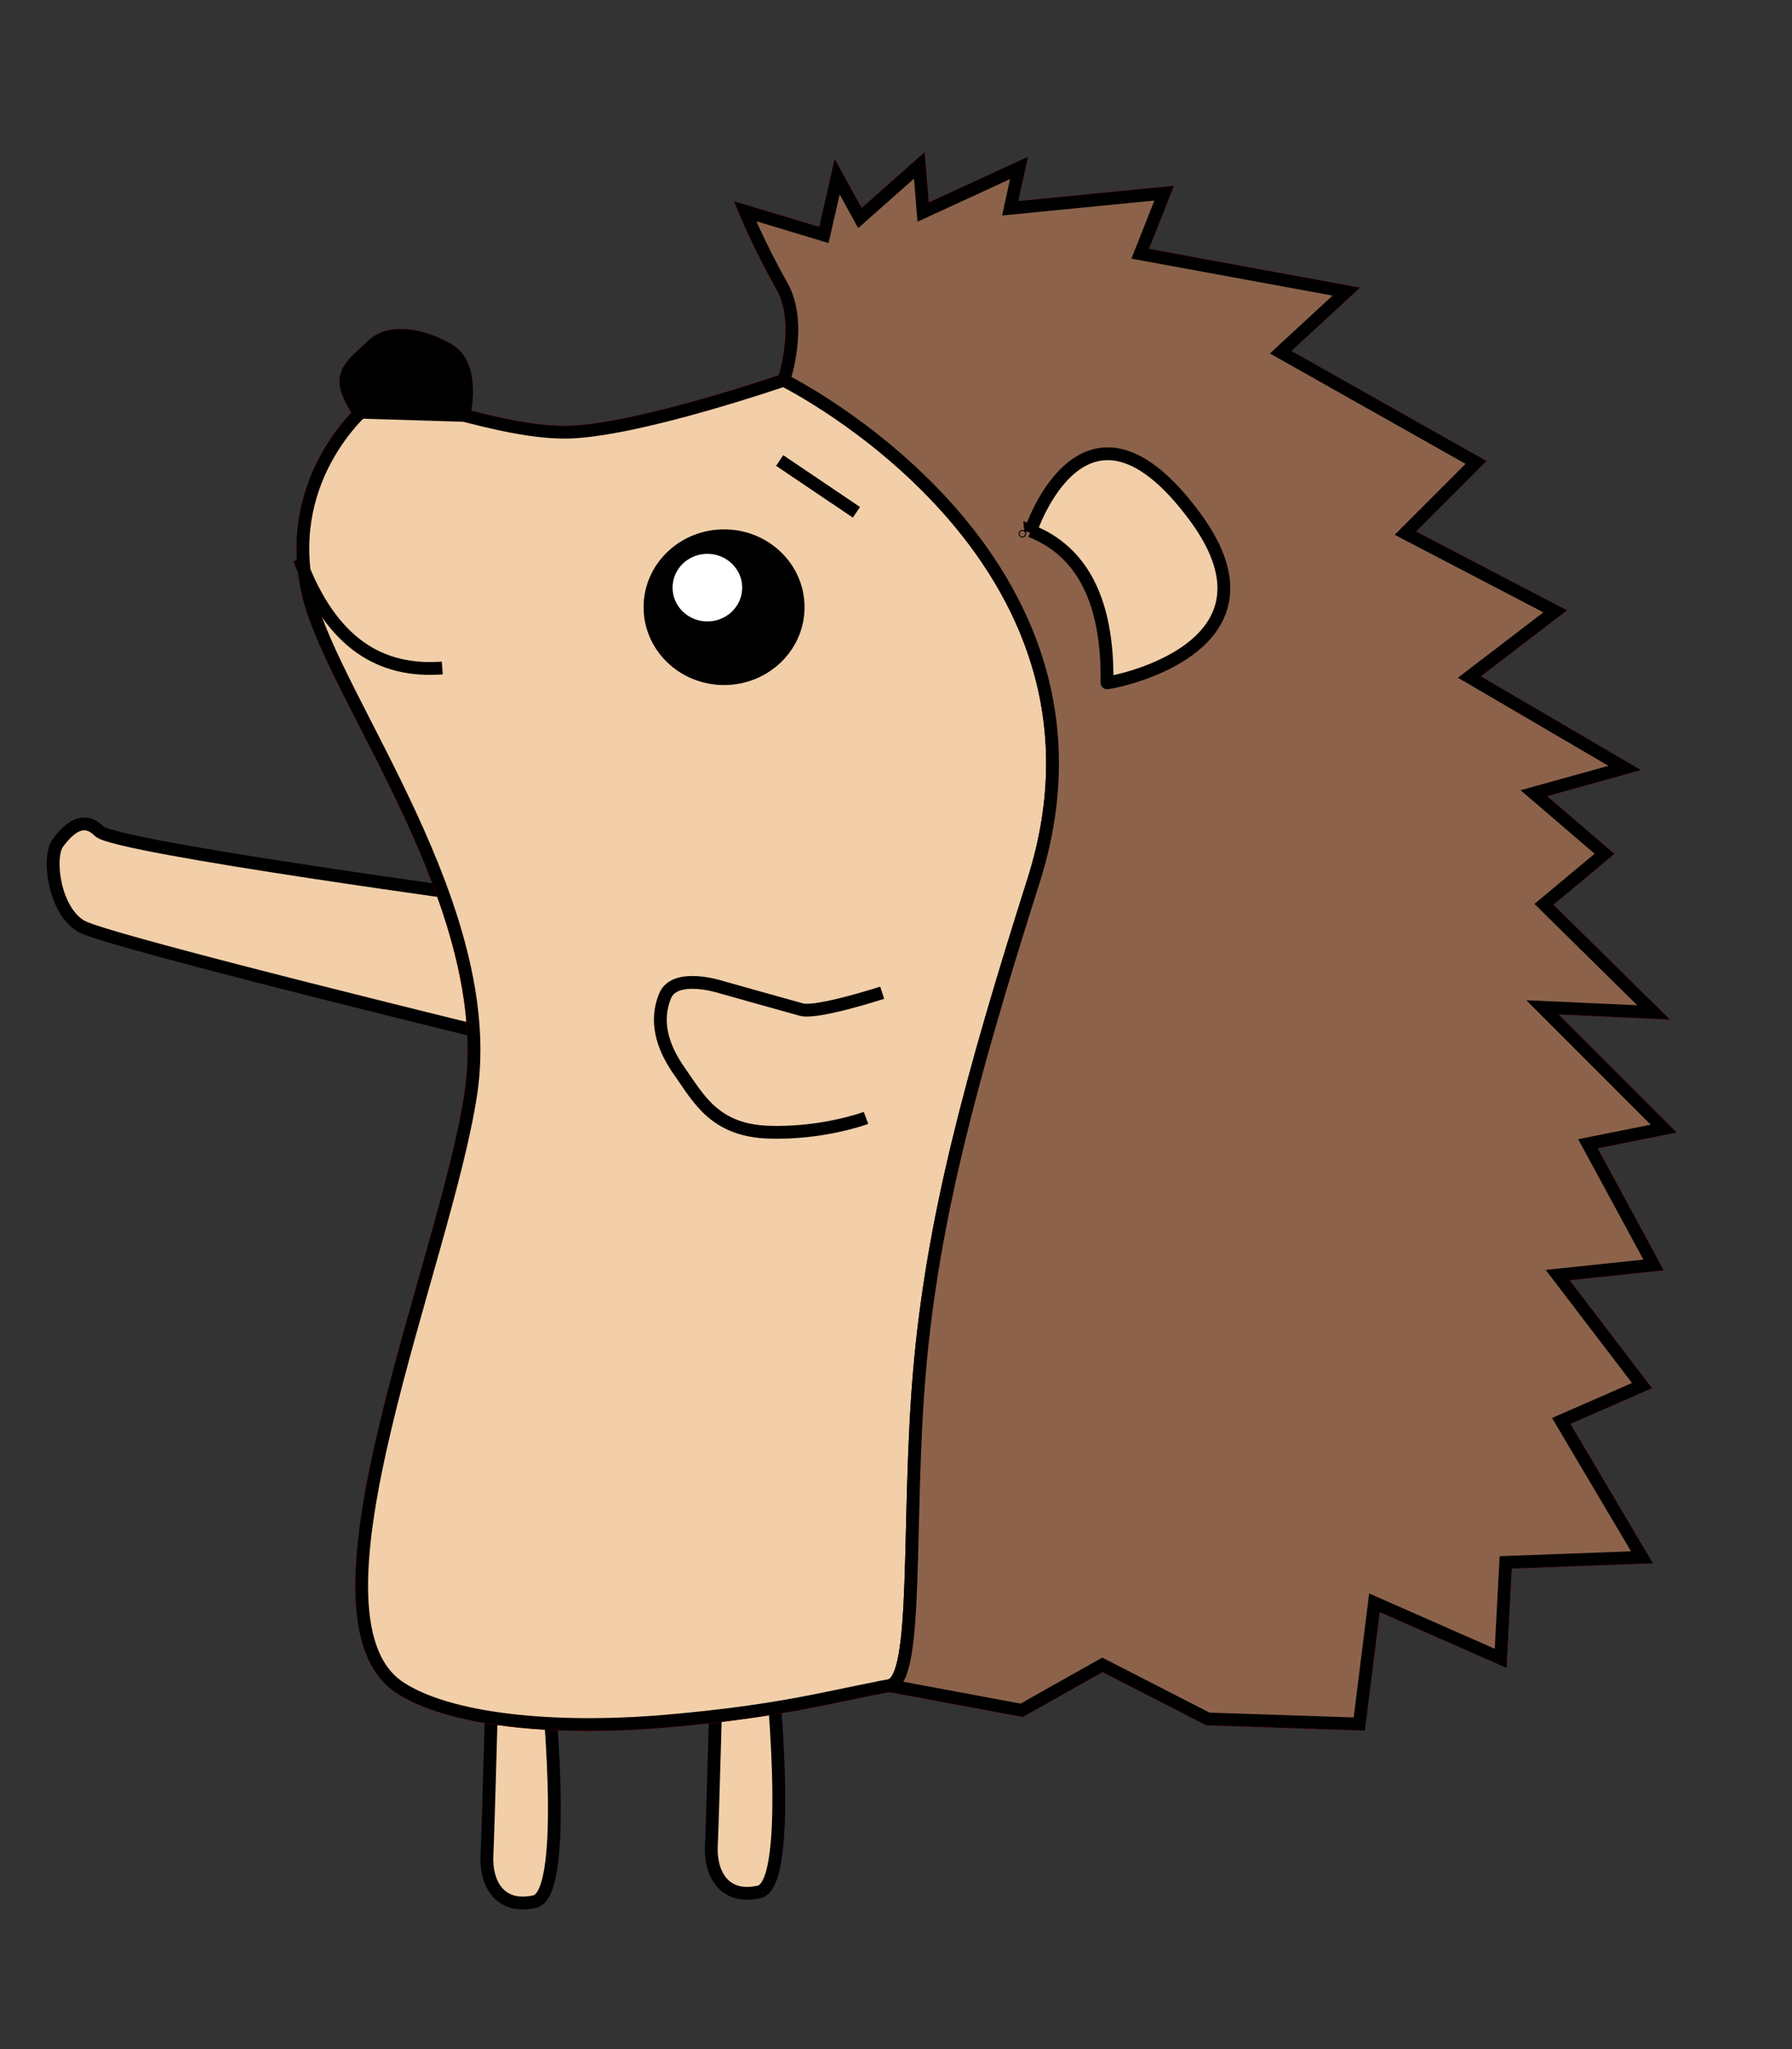 <?xml version="1.0" encoding="UTF-8" standalone="no"?>
<!-- Created with Inkscape (http://www.inkscape.org/) -->

<svg
   width="70mm"
   height="80mm"
   viewBox="0 0 70 80"
   version="1.1"
   id="svg74501"
   inkscape:version="1.1 (c4e8f9e, 2021-05-24)"
   sodipodi:docname="hedgehog_left_up.svg"
   xmlns:inkscape="http://www.inkscape.org/namespaces/inkscape"
   xmlns:sodipodi="http://sodipodi.sourceforge.net/DTD/sodipodi-0.dtd"
   xmlns="http://www.w3.org/2000/svg"
   xmlns:svg="http://www.w3.org/2000/svg">
  <rect x="0" y="0" width="70" height="80" fill="#333333" stroke="none"/>
  <sodipodi:namedview
     id="namedview74503"
     pagecolor="#ffffff"
     bordercolor="#999999"
     borderopacity="1"
     inkscape:pageshadow="0"
     inkscape:pageopacity="0"
     inkscape:pagecheckerboard="0"
     inkscape:document-units="mm"
     showgrid="false"
     inkscape:zoom="0.67081229"
     inkscape:cx="397.27954"
     inkscape:cy="321.99768"
     inkscape:window-width="1920"
     inkscape:window-height="1027"
     inkscape:window-x="0"
     inkscape:window-y="0"
     inkscape:window-maximized="1"
     inkscape:current-layer="layer1" />
  <defs
     id="defs74498" />
  <g
     inkscape:label="Layer 1"
     inkscape:groupmode="layer"
     id="layer1">
    <path
       style="font-variation-settings:normal;vector-effect:none;fill:#f2cfa9;fill-opacity:1;fill-rule:evenodd;stroke:#000000;stroke-width:0.5;stroke-linecap:butt;stroke-linejoin:miter;stroke-miterlimit:4;stroke-dasharray:none;stroke-dashoffset:0;stroke-opacity:1;-inkscape-stroke:none;stop-color:#000000"
       d="m 19.914,35.156 c 0,0 -15.412,-2.076 -16.04,-2.703 -0.628,-0.628 -1.193,-0.105 -1.611,0.453 -0.418,0.558 -0.148,2.675 0.933,3.268 1.081,0.593 16.973,4.459 16.973,4.459"
       id="path3196-6-6"
       sodipodi:nodetypes="csssc" />
    <path
       style="font-variation-settings:normal;vector-effect:none;fill:#f2cfa9;fill-opacity:1;fill-rule:evenodd;stroke:#000000;stroke-width:0.5;stroke-linecap:butt;stroke-linejoin:miter;stroke-miterlimit:4;stroke-dasharray:none;stroke-dashoffset:0;stroke-opacity:1;-inkscape-stroke:none;stop-color:#000000"
       d="m 21.339,65.223 c 0,0 0.954,8.705 -0.451,9.018 -1.405,0.312 -1.919,-0.76 -1.867,-1.801 0.052,-1.041 0.208,-6.975 0.208,-6.975"
       id="path3198-0-9" />
    <path
       style="font-variation-settings:normal;vector-effect:none;fill:#f2cfa9;fill-opacity:1;fill-rule:evenodd;stroke:#000000;stroke-width:0.5;stroke-linecap:butt;stroke-linejoin:miter;stroke-miterlimit:4;stroke-dasharray:none;stroke-dashoffset:0;stroke-opacity:1;-inkscape-stroke:none;stop-color:#000000"
       d="m 30.105,64.845 c 0,0 0.954,8.705 -0.451,9.018 -1.405,0.312 -1.919,-0.76 -1.867,-1.801 0.052,-1.041 0.208,-6.975 0.208,-6.975"
       id="path3200-4-2" />
    <path
       style="fill:none;fill-rule:evenodd;stroke:#ff0000;stroke-width:0.5;stroke-linecap:butt;stroke-linejoin:miter;stroke-miterlimit:4;stroke-dasharray:none;stroke-opacity:1"
       d="m 34.74,65.812 c -2.348,0.426 -4.141,0.986 -8.677,1.38 -4.536,0.394 -8.572,-0.067 -10.448,-1.307 -4.217,-2.788 1.768,-16.529 2.775,-23.175 1.096,-7.239 -5.298,-15.353 -6.316,-19.386 -1.117,-4.424 1.923,-7.297 2.613,-7.741 0.69,-0.444 4.881,1.43 7.691,1.282 2.81,-0.148 8.239,-2.021 8.239,-2.021 0,0 13.798,6.815 9.756,19.543 -2.436,7.672 -3.948,13.252 -4.454,19.137 -0.506,5.885 -0.006,12.074 -1.18,12.287 z"
       id="path1011-5-8-2"
       sodipodi:nodetypes="ssssssscsss" />
    <path
       id="path1757-7-8-4"
       style="font-variation-settings:normal;vector-effect:none;fill:none;fill-opacity:1;fill-rule:evenodd;stroke:#ff0000;stroke-width:0.5;stroke-linecap:butt;stroke-linejoin:miter;stroke-miterlimit:4;stroke-dasharray:none;stroke-dashoffset:0;stroke-opacity:1;-inkscape-stroke:none;stop-color:#000000"
       d="m 35.912,6.456 0.148,1.824 3.747,-1.726 -0.345,1.578 6.015,-0.591 -0.937,2.366 8.052,1.478 -2.564,2.366 7.631,4.303 -2.761,2.761 5.854,3.053 -3.353,2.564 6.068,3.55 -3.55,0.986 2.761,2.366 -2.366,1.972 4.282,4.22 -4.339,-0.197 4.733,4.733 -2.958,0.592 2.564,4.733 -3.747,0.394 3.295,4.315 -3.155,1.38 3.155,5.325 -5.325,0.197 -0.197,3.747 -4.93,-2.169 -0.592,4.733 -5.916,-0.197 -4.119,-2.113 -3.155,1.775 -5.168,-0.963 c 1.174,-0.213 0.674,-6.402 1.18,-12.287 0.506,-5.885 2.017,-11.465 4.453,-19.137 4.042,-12.729 -9.757,-19.544 -9.757,-19.544 0,0 0.763,-2.212 -0.081,-3.692 C 29.693,9.673 29.101,8.244 29.101,8.244 l 3.08,0.928 0.521,-2.275 0.89,1.614 z" />
    <circle
       id="path1912-4-8-7"
       style="fill:#000000;stroke:#ff0000;stroke-width:0.265"
       cx="-39.937"
       cy="20.838"
       r="0.017"
       transform="scale(-1,1)" />
    <path
       style="font-variation-settings:normal;vector-effect:none;fill:none;fill-opacity:1;fill-rule:evenodd;stroke:#ff0000;stroke-width:0.5;stroke-linecap:butt;stroke-linejoin:miter;stroke-miterlimit:4;stroke-dasharray:none;stroke-dashoffset:0;stroke-opacity:1;-inkscape-stroke:none;stop-color:#000000"
       d="m 40.261,20.729 c 0,0 2.102,-6.391 6.415,-0.558 3.9,5.275 -3.55,6.547 -3.434,6.484 0.047,-3.205 -0.983,-5.138 -2.981,-5.927 z"
       id="path1949-1-9-7"
       sodipodi:nodetypes="cscc" />
    <path
       style="font-variation-settings:normal;vector-effect:none;fill:none;fill-opacity:1;fill-rule:evenodd;stroke:#ff0000;stroke-width:0.5;stroke-linecap:butt;stroke-linejoin:miter;stroke-miterlimit:4;stroke-dasharray:none;stroke-dashoffset:0;stroke-opacity:1;-inkscape-stroke:none;stop-color:#000000"
       d="m 11.698,21.826 c 1.25,3.348 3.215,4.432 5.578,4.253"
       id="path2146-8-7-5"
       sodipodi:nodetypes="cc" />
    <ellipse
       style="color:#000000;font-variation-settings:normal;overflow:visible;vector-effect:none;fill:none;fill-opacity:1;fill-rule:evenodd;stroke:#ff0000;stroke-width:0.5;stroke-linecap:butt;stroke-linejoin:miter;stroke-miterlimit:4;stroke-dasharray:none;stroke-dashoffset:0;stroke-opacity:1;-inkscape-stroke:none;stop-color:#000000"
       id="path2369-5-7-4"
       cx="-28.284"
       cy="23.706"
       rx="2.894"
       ry="2.789"
       transform="scale(-1,1)" />
    <ellipse
       style="color:#000000;font-variation-settings:normal;overflow:visible;vector-effect:none;fill:none;fill-opacity:1;fill-rule:evenodd;stroke:#ff0000;stroke-width:0.5;stroke-linecap:butt;stroke-linejoin:miter;stroke-miterlimit:4;stroke-dasharray:none;stroke-dashoffset:0;stroke-opacity:1;-inkscape-stroke:none;stop-color:#000000"
       id="path2369-5-3-6-8"
       cx="-27.632"
       cy="22.942"
       rx="1.11"
       ry="1.07"
       transform="scale(-1,1)" />
    <path
       style="font-variation-settings:normal;vector-effect:none;fill:none;fill-opacity:1;fill-rule:evenodd;stroke:#ff0000;stroke-width:0.5;stroke-linecap:butt;stroke-linejoin:miter;stroke-miterlimit:4;stroke-dasharray:none;stroke-dashoffset:0;stroke-opacity:1;-inkscape-stroke:none;stop-color:#000000"
       d="m 33.454,20.001 -2.998,-2.022"
       id="path2404-9-4-1" />
    <path
       style="font-variation-settings:normal;vector-effect:none;fill:none;fill-opacity:1;fill-rule:evenodd;stroke:#ff0000;stroke-width:0.5;stroke-linecap:butt;stroke-linejoin:miter;stroke-miterlimit:4;stroke-dasharray:none;stroke-dashoffset:0;stroke-opacity:1;-inkscape-stroke:none;stop-color:#000000"
       d="m 34.46,38.758 c 0,0 -2.544,0.824 -3.151,0.659 -0.607,-0.165 -3.136,-0.878 -3.136,-0.878 0,0 -1.813,-0.593 -2.196,0.349 -0.383,0.941 0.479,3.501 0.479,3.501 0,0 1.445,1.744 3.572,1.814 2.127,0.07 3.8,-0.558 3.8,-0.558"
       id="path2482-7-3-2" />
    <path
       style="font-variation-settings:normal;vector-effect:none;fill:none;fill-opacity:1;fill-rule:evenodd;stroke:#ff0000;stroke-width:0.5;stroke-linecap:butt;stroke-linejoin:miter;stroke-miterlimit:4;stroke-dasharray:none;stroke-dashoffset:0;stroke-opacity:1;-inkscape-stroke:none;stop-color:#000000"
       d="m 18.123,16.218 c 0,0 0.488,-1.952 -0.628,-2.58 -1.116,-0.628 -2.336,-0.767 -2.963,-0.139 -0.628,0.628 -1.293,0.978 -0.91,1.884 0.383,0.906 0.548,0.713 0.548,0.713 z"
       id="path2926-8-0-8" />
    <path
       style="fill:#f2cfa9;fill-opacity:1;fill-rule:evenodd;stroke:#000000;stroke-width:0.5;stroke-linecap:butt;stroke-linejoin:miter;stroke-miterlimit:4;stroke-dasharray:none;stroke-opacity:1"
       d="m 34.74,65.812 c -2.348,0.426 -4.141,0.986 -8.677,1.38 -4.536,0.394 -8.572,-0.067 -10.448,-1.307 -4.217,-2.788 1.768,-16.529 2.775,-23.175 1.096,-7.239 -5.298,-15.353 -6.316,-19.386 -1.117,-4.424 1.923,-7.297 2.613,-7.741 0.69,-0.444 4.881,1.43 7.691,1.282 2.81,-0.148 8.239,-2.021 8.239,-2.021 0,0 13.798,6.815 9.756,19.543 -2.436,7.672 -3.948,13.252 -4.454,19.137 -0.506,5.885 -0.006,12.074 -1.18,12.287 z"
       id="path3178-3-9"
       sodipodi:nodetypes="ssssssscsss" />
    <path
       id="path3180-0-3"
       style="font-variation-settings:normal;vector-effect:none;fill:#8c634a;fill-opacity:1;fill-rule:evenodd;stroke:#000000;stroke-width:0.5;stroke-linecap:butt;stroke-linejoin:miter;stroke-miterlimit:4;stroke-dasharray:none;stroke-dashoffset:0;stroke-opacity:1;-inkscape-stroke:none;stop-color:#000000"
       d="m 35.912,6.456 0.148,1.824 3.747,-1.726 -0.345,1.578 6.015,-0.591 -0.937,2.366 8.052,1.478 -2.564,2.366 7.631,4.303 -2.761,2.761 5.854,3.053 -3.353,2.564 6.068,3.55 -3.55,0.986 2.761,2.366 -2.366,1.972 4.282,4.22 -4.339,-0.197 4.733,4.733 -2.958,0.592 2.564,4.733 -3.747,0.394 3.295,4.315 -3.155,1.38 3.155,5.325 -5.325,0.197 -0.197,3.747 -4.93,-2.169 -0.592,4.733 -5.916,-0.197 -4.119,-2.113 -3.155,1.775 -5.168,-0.963 c 1.174,-0.213 0.674,-6.402 1.18,-12.287 0.506,-5.885 2.017,-11.465 4.453,-19.137 4.042,-12.729 -9.757,-19.544 -9.757,-19.544 0,0 0.763,-2.212 -0.081,-3.692 C 29.693,9.673 29.101,8.244 29.101,8.244 l 3.08,0.928 0.521,-2.275 0.89,1.614 z" />
    <circle
       id="circle3182-9-6"
       style="fill:#000000;stroke:#000000;stroke-width:0.265"
       cx="-39.937"
       cy="20.838"
       r="0.017"
       transform="scale(-1,1)" />
    <path
       style="font-variation-settings:normal;vector-effect:none;fill:#f2cfa9;fill-opacity:1;fill-rule:evenodd;stroke:#000000;stroke-width:0.5;stroke-linecap:butt;stroke-linejoin:miter;stroke-miterlimit:4;stroke-dasharray:none;stroke-dashoffset:0;stroke-opacity:1;-inkscape-stroke:none;stop-color:#000000"
       d="m 40.261,20.729 c 0,0 2.102,-6.391 6.415,-0.558 3.9,5.275 -3.55,6.547 -3.434,6.484 0.047,-3.205 -0.983,-5.138 -2.981,-5.927 z"
       id="path3184-2-8"
       sodipodi:nodetypes="cscc" />
    <path
       style="font-variation-settings:normal;vector-effect:none;fill:none;fill-opacity:1;fill-rule:evenodd;stroke:#000000;stroke-width:0.5;stroke-linecap:butt;stroke-linejoin:miter;stroke-miterlimit:4;stroke-dasharray:none;stroke-dashoffset:0;stroke-opacity:1;-inkscape-stroke:none;stop-color:#000000"
       d="m 11.698,21.826 c 1.25,3.348 3.215,4.432 5.578,4.253"
       id="path3186-5-0"
       sodipodi:nodetypes="cc" />
    <ellipse
       style="color:#000000;font-variation-settings:normal;overflow:visible;vector-effect:none;fill:#000000;fill-opacity:1;fill-rule:evenodd;stroke:#000000;stroke-width:0.5;stroke-linecap:butt;stroke-linejoin:miter;stroke-miterlimit:4;stroke-dasharray:none;stroke-dashoffset:0;stroke-opacity:1;-inkscape-stroke:none;stop-color:#000000"
       id="ellipse3188-4-2"
       cx="-28.284"
       cy="23.706"
       rx="2.894"
       ry="2.789"
       transform="scale(-1,1)" />
    <ellipse
       style="color:#000000;font-variation-settings:normal;overflow:visible;vector-effect:none;fill:#ffffff;fill-opacity:1;fill-rule:evenodd;stroke:#ffffff;stroke-width:0.5;stroke-linecap:butt;stroke-linejoin:miter;stroke-miterlimit:4;stroke-dasharray:none;stroke-dashoffset:0;stroke-opacity:1;-inkscape-stroke:none;stop-color:#000000"
       id="ellipse3190-0-1"
       cx="-27.632"
       cy="22.942"
       rx="1.11"
       ry="1.07"
       transform="scale(-1,1)" />
    <path
       style="font-variation-settings:normal;vector-effect:none;fill:none;fill-opacity:1;fill-rule:evenodd;stroke:#000000;stroke-width:0.5;stroke-linecap:butt;stroke-linejoin:miter;stroke-miterlimit:4;stroke-dasharray:none;stroke-dashoffset:0;stroke-opacity:1;-inkscape-stroke:none;stop-color:#000000"
       d="m 33.454,20.001 -2.998,-2.022"
       id="path3192-5-0" />
    <path
       style="font-variation-settings:normal;vector-effect:none;fill:#f2cfa9;fill-opacity:1;fill-rule:evenodd;stroke:#000000;stroke-width:0.5;stroke-linecap:butt;stroke-linejoin:miter;stroke-miterlimit:4;stroke-dasharray:none;stroke-dashoffset:0;stroke-opacity:1;-inkscape-stroke:none;stop-color:#000000"
       d="m 34.46,38.758 c 0,0 -2.544,0.824 -3.151,0.659 -0.607,-0.165 -3.136,-0.878 -3.136,-0.878 0,0 -1.813,-0.593 -2.196,0.349 -0.383,0.941 -0.151,1.934 0.578,2.958 0.728,1.024 1.346,2.287 3.473,2.356 2.127,0.07 3.8,-0.558 3.8,-0.558"
       id="path3194-9-5"
       sodipodi:nodetypes="cscszsc" />
    <path
       style="font-variation-settings:normal;vector-effect:none;fill:#000000;fill-opacity:1;fill-rule:evenodd;stroke:#000000;stroke-width:0.5;stroke-linecap:butt;stroke-linejoin:miter;stroke-miterlimit:4;stroke-dasharray:none;stroke-dashoffset:0;stroke-opacity:1;-inkscape-stroke:none;stop-color:#000000"
       d="m 18.123,16.218 c 0,0 0.488,-1.952 -0.628,-2.58 -1.116,-0.628 -2.336,-0.767 -2.963,-0.139 -0.628,0.628 -1.293,0.978 -0.91,1.884 0.383,0.906 0.548,0.713 0.548,0.713 z"
       id="path3202-4-1" />
  </g>
</svg>
